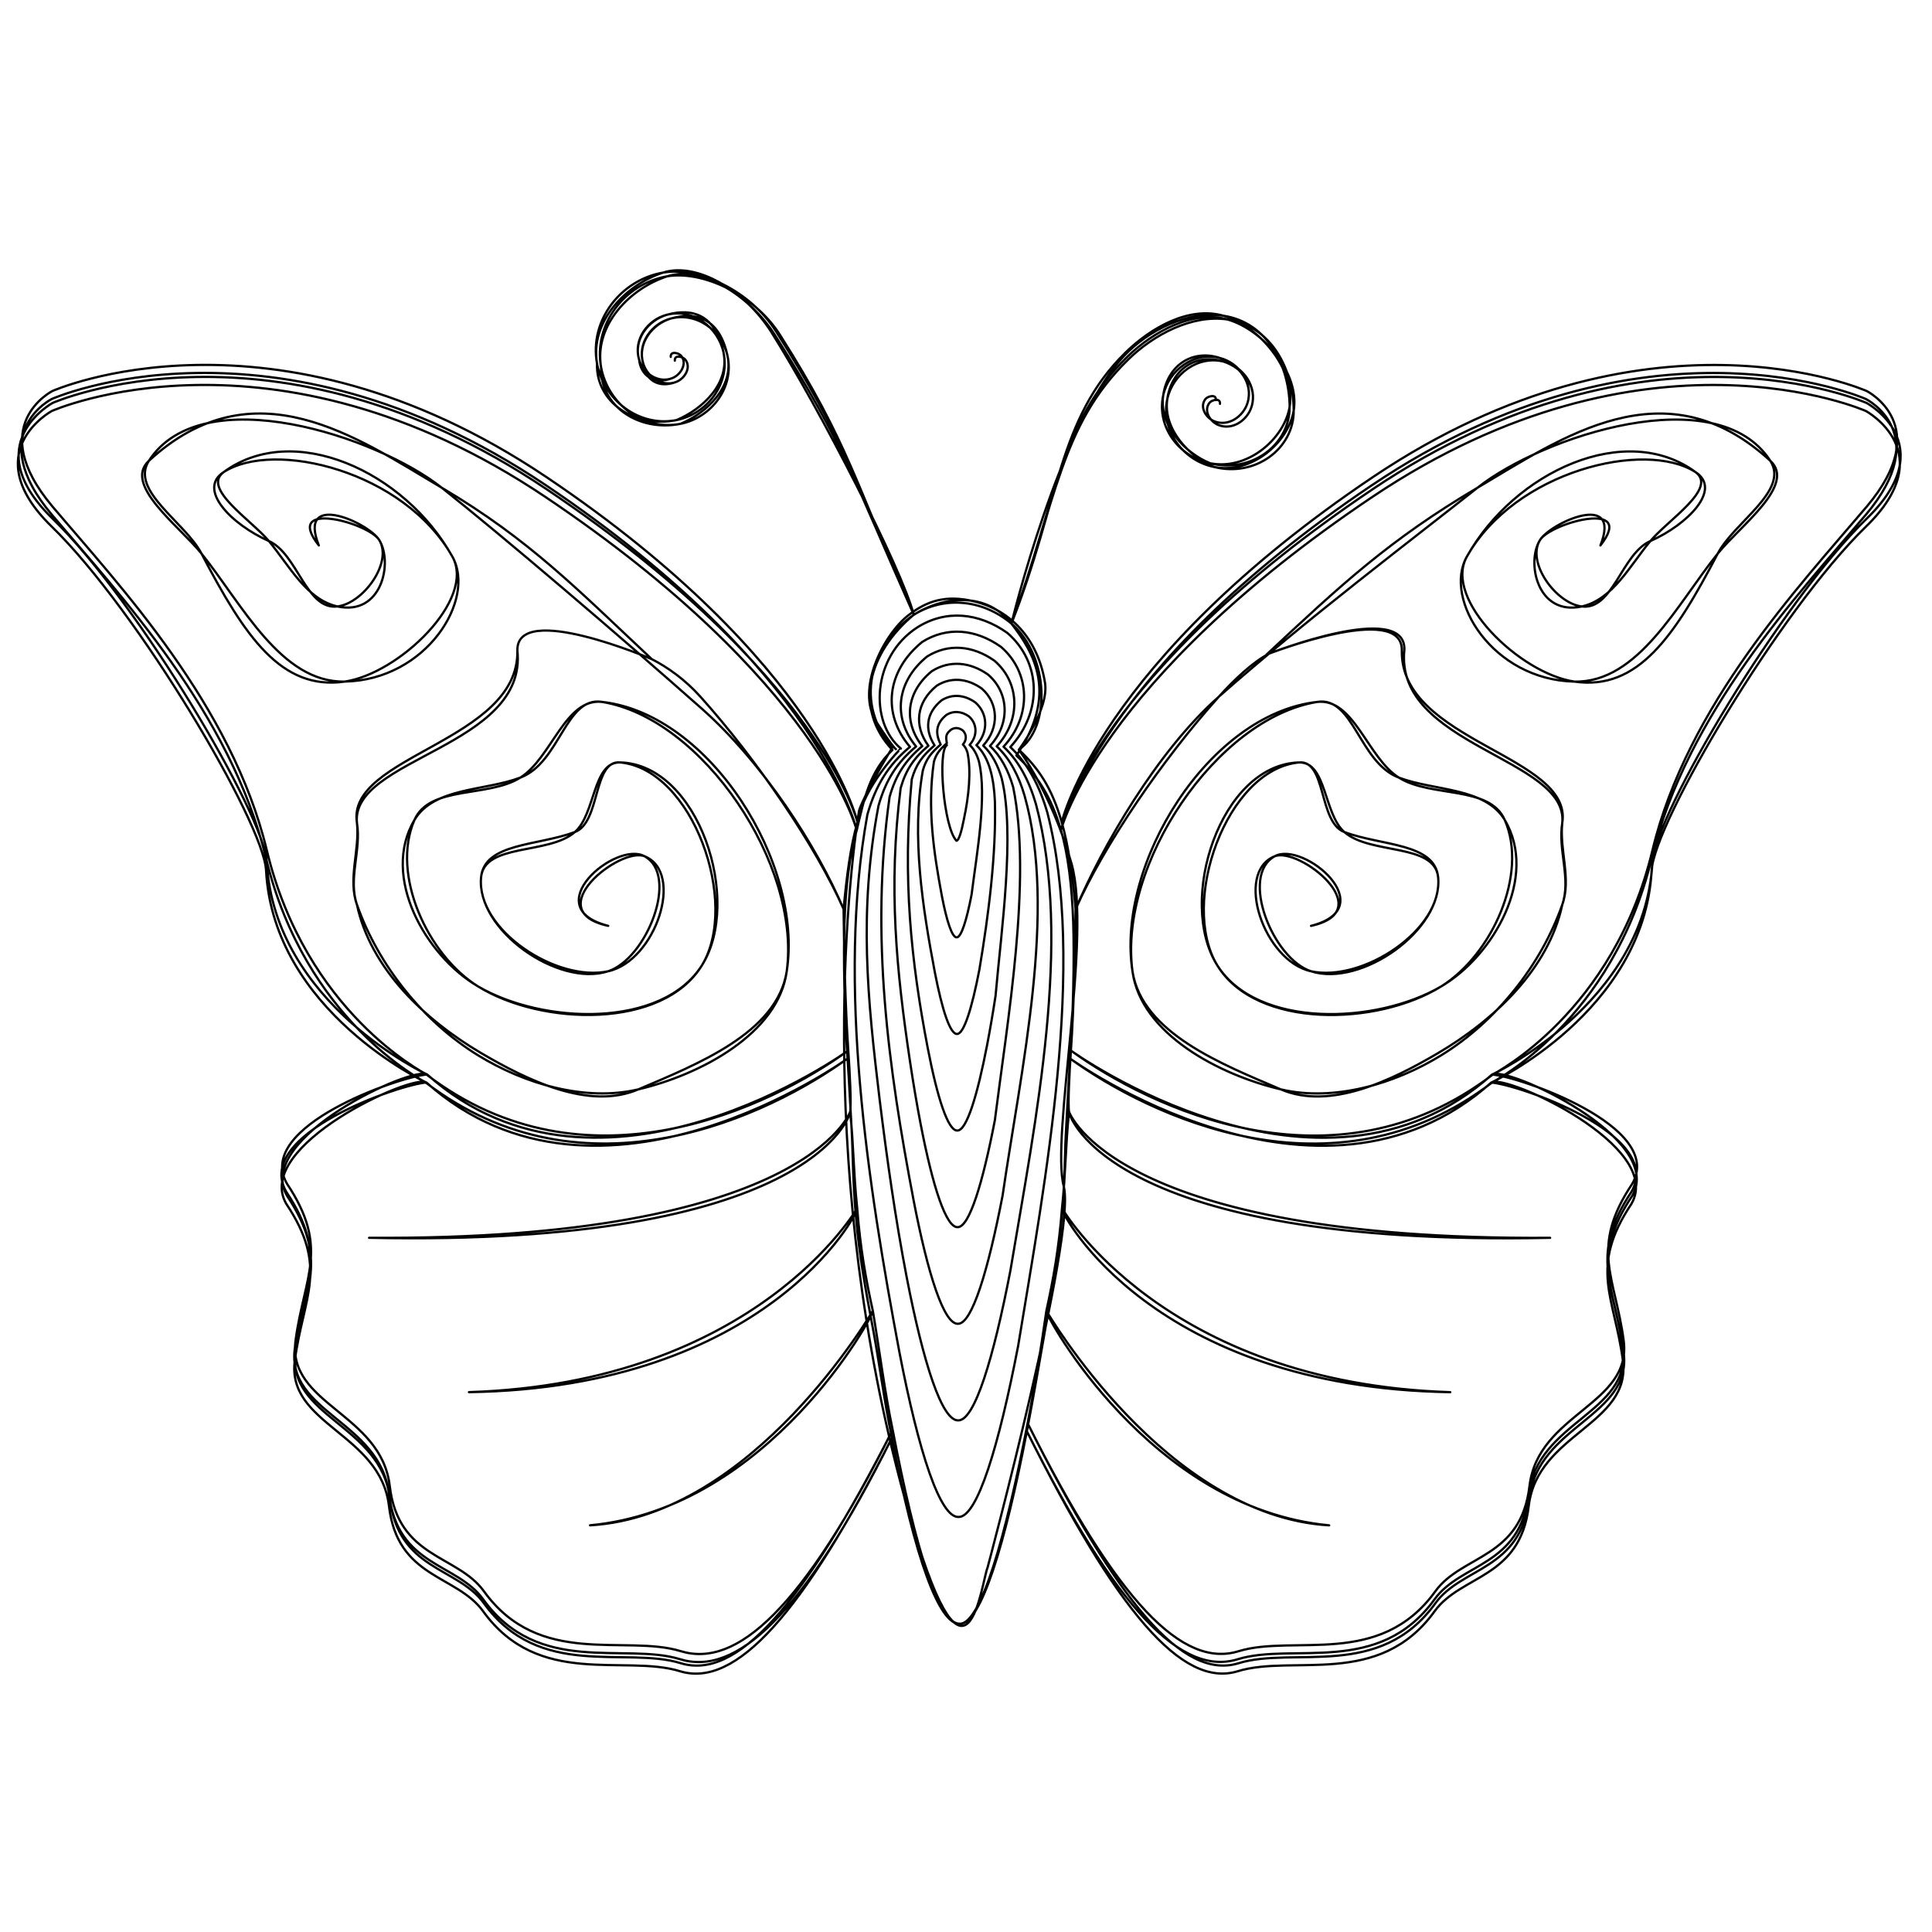 <?xml version="1.0" encoding="UTF-8" standalone="no"?>
<!-- Created with Inkscape (http://www.inkscape.org/) -->

<svg
   sodipodi:docname="running-stitch.svg"
   inkscape:version="1.4 (e7c3feb100, 2024-10-09)"
   id="svg8"
   version="1.1"
   viewBox="0 0 100 100"
   height="100mm"
   width="100mm"
   xmlns:inkscape="http://www.inkscape.org/namespaces/inkscape"
   xmlns:sodipodi="http://sodipodi.sourceforge.net/DTD/sodipodi-0.dtd"
   xmlns="http://www.w3.org/2000/svg"
   xmlns:svg="http://www.w3.org/2000/svg"
   xmlns:rdf="http://www.w3.org/1999/02/22-rdf-syntax-ns#"
   xmlns:cc="http://creativecommons.org/ns#"
   xmlns:dc="http://purl.org/dc/elements/1.1/"
   xmlns:inkstitch="http://inkstitch.org/namespace">
  <sodipodi:namedview
     inkscape:window-maximized="1"
     inkscape:window-y="32"
     inkscape:window-x="0"
     inkscape:window-height="1131"
     inkscape:window-width="1920"
     inkscape:snap-intersection-paths="true"
     inkscape:snap-global="true"
     showgrid="false"
     inkscape:current-layer="layer1"
     inkscape:document-units="mm"
     inkscape:cy="256.07143"
     inkscape:cx="205"
     inkscape:zoom="1.4"
     inkscape:pageshadow="2"
     inkscape:pageopacity="0.0"
     borderopacity="1.0"
     bordercolor="#666666"
     pagecolor="#ffffff"
     id="base"
     inkscape:showpageshadow="2"
     inkscape:pagecheckerboard="0"
     inkscape:deskcolor="#d1d1d1" />
  <defs
     id="defs2">
    <inkscape:path-effect
       effect="interpolate"
       id="path-effect938"
       is_visible="true"
       trajectory="m -37.354,80.559 0.074,31.996"
       equidistant_spacing="true"
       steps="10"
       trajectory-nodetypes="cc" />
    <inkscape:path-effect
       trajectory-nodetypes="cc"
       steps="10"
       equidistant_spacing="true"
       trajectory="m -12.785,87.362 0.074,31.996"
       is_visible="true"
       id="path-effect934"
       effect="interpolate" />
  </defs>
  <g
     transform="translate(0, -197)"
     id="layer1"
     inkscape:groupmode="layer"
     inkscape:label="Ebene 1">
    <path
       style="display:inline;opacity:1;fill:none;fill-opacity:0.984;stroke:#000000;stroke-width:0.117;stroke-linecap:round;stroke-linejoin:round;stroke-miterlimit:4;stroke-dasharray:none;stroke-dashoffset:0;stroke-opacity:1"
       d="m 49.01,235.572 c -0.484,0.289 -0.169,4.25 0.495,4.944 0.12,0 0.259,-0.456 0.384,-1.107 0.26,-1.202 0.387,-2.494 0.189,-3.449 -0.05,-0.172 -0.126,-0.318 -0.24,-0.425 0.212,-0.23 0.199,-0.549 -0.019,-0.738 -0.187,-0.133 -0.399,-0.152 -0.583,-0.036 h -8e-6 c -0.265,0.216 -0.298,0.323 -0.227,0.707 -0.394,0.353 -0.56,0.573 -0.67,0.958 -0.355,2.386 -0.01,4.702 0.413,6.955 0.251,1.302 0.528,2.151 0.768,2.136 0.24,0 0.517,-0.912 0.769,-2.214 0.264,-2.108 0.816,-5.097 0.378,-6.898 -0.1,-0.344 -0.252,-0.637 -0.48,-0.85 0.423,-0.459 0.398,-1.099 -0.038,-1.476 -0.373,-0.265 -0.798,-0.304 -1.165,-0.073 h 5e-6 c -0.53,0.432 -0.596,0.923 -0.294,1.527 -0.511,0.447 -0.76,0.77 -0.925,1.348 -0.596,3.408 -0.008,7.121 0.62,10.432 0.377,1.953 0.792,3.226 1.153,3.204 0.36,0 0.776,-1.368 1.153,-3.322 0.482,-2.849 0.878,-5.99 0.805,-8.714 -0.026,-0.588 -0.096,-1.144 -0.237,-1.633 -0.149,-0.516 -0.379,-0.955 -0.72,-1.276 0.635,-0.689 0.597,-1.648 -0.056,-2.214 -0.56,-0.398 -1.198,-0.456 -1.748,-0.109 h -3e-6 c -0.795,0.648 -0.894,1.507 -0.362,2.331 -0.629,0.541 -0.96,0.984 -1.18,1.755 -0.487,5.119 -0.043,9.387 0.826,13.909 0.503,2.603 1.055,4.302 1.537,4.272 0.48,0 1.035,-1.825 1.537,-4.429 0.152,-0.787 0.299,-1.646 0.437,-2.546 0.294,-3.372 1.02,-8.358 0.319,-11.25 -0.199,-0.688 -0.505,-1.274 -0.96,-1.701 0.846,-0.918 0.796,-2.198 -0.075,-2.952 -0.747,-0.531 -1.597,-0.608 -2.33,-0.145 -1.06,0.865 -1.192,2.062 -0.43,3.106 -0.746,0.635 -1.16,1.228 -1.436,2.191 -0.658,5.14 -0.21,9.5 0.479,14.122 0.176,1.174 0.362,2.272 0.554,3.265 0.629,3.254 1.319,5.377 1.921,5.34 0.6,0 1.294,-2.281 1.922,-5.536 0.654,-5.185 1.931,-12.468 0.946,-17.245 -0.249,-0.86 -0.631,-1.592 -1.2,-2.126 1.058,-1.148 0.996,-2.747 -0.094,-3.69 -0.934,-0.663 -1.996,-0.759 -2.913,-0.181 -1.325,1.081 -1.49,2.616 -0.497,3.88 -0.864,0.729 -1.36,1.471 -1.691,2.627 -1.016,7.19 -0.066,14.001 1.239,20.864 0.754,3.905 1.583,6.453 2.305,6.408 0.72,0 1.552,-2.737 2.306,-6.643 0.959,-6.59 2.824,-14.719 1.135,-20.694 -0.299,-1.032 -0.757,-1.911 -1.44,-2.551 1.269,-1.378 1.195,-3.297 -0.113,-4.428 -1.12,-0.796 -2.395,-0.911 -3.495,-0.218 -1.59,1.297 -1.788,3.171 -0.565,4.654 -0.981,0.824 -1.561,1.715 -1.946,3.063 -1.038,5.496 -0.569,9.989 0.057,15.202 0.387,3.138 0.825,6.204 1.389,9.139 0.88,4.556 1.847,7.528 2.69,7.476 0.84,0 1.811,-3.193 2.69,-7.751 1.327,-7.91 3.207,-17.042 1.324,-24.143 -0.349,-1.204 -0.883,-2.229 -1.679,-2.976 1.481,-1.607 1.394,-3.846 -0.132,-5.167 -1.307,-0.929 -2.795,-1.063 -4.078,-0.254 h 10e-7 c -1.855,1.513 -2.086,3.725 -0.633,5.429 -1.099,0.918 -1.761,1.958 -2.202,3.499 -1.597,8.775 0.018,19.111 1.653,27.819 1.006,5.207 2.111,8.603 3.074,8.543 0.96,0 2.07,-3.649 3.075,-8.858 1.422,-8.636 3.522,-19.797 1.513,-27.592 -0.398,-1.375 -1.01,-2.548 -1.919,-3.401 1.692,-1.837 1.593,-4.396 -0.151,-5.905 -1.494,-1.061 -3.194,-1.215 -4.66,-0.29 -2.364,1.526 -2.492,4.912 -0.851,6.274 -0.017,-0.009 -1.957,1.992 -2.248,3.809 0,0 -1.926,-8.338 -16.105,-17.865 -14.179,-9.527 -25.561,-4.453 -25.561,-4.453 0,0 -3.545,1.772 0,5.982 3.517,4.155 9.28,10.262 11.093,17.795 2.022,8.4 8.131,11.502 8.262,11.602 8.261,6.318 17.785,1.691 21.836,-1.241 0,0 -12.801,9.264 -21.797,1.241 -1.304,0.076 -8.98,2.671 -7.256,5.655 2.215,3.323 0.886,4.785 0.443,8.109 -0.443,3.323 4.431,3.766 4.874,7.533 0.443,3.766 3.495,3.541 4.874,5.45 2.88,3.988 7.311,2.216 10.191,3.102 2.88,0.886 6.319,-2.16 10.967,-11.455 -0.408,-1.938 -0.646,-3.892 -1.027,-6.163 0,0 -6.178,10.625 -14.638,11.103 9.288,-0.869 14.745,-10.953 14.638,-11.103 -0.354,-1.597 -0.652,-3.255 -0.809,-5.308 0,0 -5.213,9.04 -20.095,9.518 15.373,-0.23 20.169,-9.247 20.095,-9.518 -0.199,-1.893 -0.182,-3.285 -0.365,-4.993 0,0 -2.341,6.67 -24.9,6.522 22.902,0.486 24.927,-6.373 24.9,-6.522 0.068,-0.36 -0.02,-2.067 -0.096,-3.169 -0.158,-2.288 -0.22,-5.2 -0.243,-7.322 -1.386,-3.247 -4.156,-7.558 -7.348,-10.382 -4.406,-3.9 -10.313,-8.939 -13.453,-11.429 -3.35,-2.656 -12.403,-5.655 -15.156,-1.394 -0.998,1.546 1.869,3.172 2.721,4.803 2.244,4.297 4.132,7.101 7.415,6.626 2.816,-0.408 6.806,-4.261 5.572,-6.466 -2.483,-4.436 -8.241,-7.035 -11.842,-4.374 -1.144,0.845 1.431,2.473 2.342,3.565 1.048,1.256 1.954,3.038 3.552,3.386 2.295,0.499 2.881,-2.273 2.163,-3.436 -0.546,-0.894 -5.014,-2.117 -3.129,0.277 -1.13,-2.855 2.583,-1.17 3.129,-0.277 0.706,1.155 -0.82,3.269 -2.163,3.436 -1.623,0.202 -2.057,-2.722 -3.552,-3.386 -1.93,-0.856 -3.719,-2.67 -2.342,-3.565 2.61,-1.695 9.352,-0.058 11.842,4.374 1.239,2.205 -1.333,6.38 -5.572,6.466 -3.314,0.067 -5.334,-4.046 -7.415,-6.626 -1.155,-1.433 -4.076,-3.558 -2.721,-4.803 5.453,-5.011 10.787,-1.185 15.156,1.394 4.561,2.693 7.063,5.305 10.872,8.872 0,0 -7.008,-3.007 -6.956,-0.448 0.097,4.717 -8.883,5.438 -8.303,8.93 0.231,1.391 -0.468,2.9 5e-6,4.23 1.107,3.144 3.427,6.047 6.266,7.794 2.41,1.482 5.549,2.412 8.303,1.762 3.183,-0.75 7.239,-2.869 7.676,-6.11 0.745,-5.518 -4.347,-13.085 -9.556,-13.943 -1.893,-0.312 -2.165,3.135 -4.23,3.916 -1.841,0.697 -4.477,0.502 -5.483,2.193 -1.746,2.934 0.567,7.02 3.29,8.616 3.348,1.964 9.523,2.187 11.593,-1.097 2.098,-3.329 -0.159,-10.376 -4.23,-10.496 -1.433,-0.042 -1.274,2.656 -2.35,3.603 -1.35,1.188 -4.69,0.559 -4.856,2.35 -0.252,2.714 3.917,5.438 6.58,4.856 2.45,-0.535 3.98,-5.114 1.88,-5.953 -1.258,-0.502 -5.483,2.82 -1.88,3.603 v 0 c -3.73,-0.947 0.397,-4.42 1.88,-3.603 1.823,1.004 0.099,5.309 -1.88,5.953 -2.592,0.843 -6.832,-2.142 -6.58,-4.856 0.166,-1.791 2.923,-1.628 4.856,-2.35 1.343,-0.502 0.923,-3.743 2.35,-3.603 3.754,0.367 6.191,7.274 4.23,10.496 -2.018,3.316 -8.296,3.145 -11.593,1.097 -2.611,-1.622 -4.523,-5.8 -3.29,-8.616 0.79,-1.803 3.819,-1.141 5.483,-2.193 1.624,-1.027 2.32,-4.13 4.23,-3.916 5.599,0.627 10.419,8.375 9.556,13.943 -0.496,3.199 -4.661,4.82 -7.676,6.11 -2.562,1.096 -5.744,-0.467 -8.146,-1.88 -2.92,-1.717 -5.728,-4.379 -6.423,-7.676 -0.481,-1.325 0.15,-2.828 -5e-6,-4.23 -0.358,-3.355 8.841,-3.941 8.303,-8.93 -0.053,-2.559 6.956,0.448 6.956,0.448 0.825,0.423 1.723,1.058 2.522,1.95 2.911,3.246 5.947,7.681 7.407,10.989 0.147,-1.604 0.357,-3.273 0.719,-4.499 0,0 -1.926,-7.718 -16.105,-17.244 -14.179,-9.527 -25.561,-4.453 -25.561,-4.453 0,0 -3.947,2.147 0,5.982 4.452,4.326 10.962,15.319 11.093,17.795 0.387,7.314 8.301,10.982 8.301,10.982 -0.695,-0.489 -8.98,3.291 -7.256,6.275 2.216,3.323 0.886,4.785 0.443,8.109 -0.443,3.323 4.431,3.766 4.874,7.533 0.443,3.766 3.495,3.541 4.874,5.45 2.88,3.988 7.311,2.216 10.191,3.102 2.88,0.886 6.319,-2.936 10.967,-12.076 1.188,6.2 2.401,10.1 3.485,10.033 1.08,0 2.369,-4.515 3.499,-10.375 0.342,-1.771 0.672,-3.702 0.971,-5.821 0,0 6.178,10.625 14.638,11.103 -9.288,-0.869 -14.745,-10.953 -14.638,-11.103 0.354,-1.597 0.652,-3.255 0.809,-5.308 0,0 5.213,9.04 20.096,9.518 -15.373,-0.23 -20.17,-9.247 -20.096,-9.518 0.199,-1.893 0.182,-3.285 0.365,-4.993 0,0 2.341,6.67 24.9,6.522 -22.902,0.486 -24.927,-6.373 -24.9,-6.522 -0.068,-0.36 0.02,-2.067 0.096,-3.169 0.158,-2.288 0.22,-5.2 0.243,-7.322 1.386,-3.247 4.215,-8.165 7.407,-10.989 4.406,-3.9 10.254,-8.332 13.395,-10.822 3.35,-2.656 12.403,-5.655 15.156,-1.394 0.998,1.546 -1.869,3.172 -2.721,4.803 -2.244,4.297 -4.132,7.101 -7.415,6.626 -2.816,-0.408 -6.806,-4.261 -5.572,-6.466 2.483,-4.436 8.241,-7.035 11.842,-4.374 1.144,0.845 -1.431,2.473 -2.342,3.565 -1.048,1.256 -1.954,3.038 -3.552,3.386 -2.295,0.499 -2.881,-2.273 -2.163,-3.436 0.546,-0.894 5.014,-2.117 3.129,0.277 1.13,-2.855 -2.583,-1.17 -3.129,-0.277 -0.706,1.155 0.82,3.269 2.163,3.436 1.623,0.202 2.057,-2.722 3.552,-3.386 1.93,-0.856 3.719,-2.67 2.342,-3.565 -2.61,-1.695 -9.352,-0.058 -11.842,4.374 -1.239,2.205 1.333,6.38 5.572,6.466 3.314,0.067 5.334,-4.046 7.415,-6.626 1.155,-1.433 4.076,-3.558 2.721,-4.803 -5.453,-5.011 -10.787,-1.185 -15.156,1.394 -4.561,2.693 -7.111,5.068 -10.919,8.636 0,0 7.055,-2.771 7.003,-0.212 -0.097,4.717 8.883,5.438 8.303,8.93 -0.231,1.391 0.468,2.9 -6e-6,4.23 -1.107,3.144 -3.427,6.047 -6.266,7.794 -2.41,1.482 -5.549,2.412 -8.303,1.762 -3.183,-0.75 -7.239,-2.869 -7.676,-6.11 -0.745,-5.518 4.348,-13.085 9.556,-13.943 1.893,-0.312 2.165,3.135 4.23,3.916 1.841,0.697 4.477,0.502 5.483,2.193 1.746,2.934 -0.567,7.02 -3.29,8.616 -3.348,1.964 -9.523,2.187 -11.593,-1.097 -2.098,-3.329 0.159,-10.376 4.23,-10.496 1.433,-0.042 1.274,2.656 2.35,3.603 1.35,1.188 4.69,0.559 4.856,2.35 0.252,2.714 -3.917,5.438 -6.58,4.856 -2.45,-0.535 -3.98,-5.114 -1.88,-5.953 1.258,-0.502 5.483,2.82 1.88,3.603 v 0 c 3.73,-0.947 -0.397,-4.42 -1.88,-3.603 -1.823,1.004 -0.099,5.309 1.88,5.953 2.592,0.843 6.832,-2.142 6.58,-4.856 -0.166,-1.791 -2.923,-1.628 -4.856,-2.35 -1.343,-0.502 -0.923,-3.743 -2.35,-3.603 -3.754,0.367 -6.191,7.274 -4.23,10.496 2.018,3.316 8.296,3.145 11.593,1.097 2.611,-1.622 4.523,-5.8 3.29,-8.616 -0.79,-1.803 -3.819,-1.141 -5.483,-2.193 -1.624,-1.027 -2.32,-4.13 -4.23,-3.916 -5.599,0.627 -10.419,8.375 -9.556,13.943 0.496,3.199 4.661,4.82 7.676,6.11 2.562,1.096 5.744,-0.467 8.146,-1.88 2.92,-1.717 5.728,-4.379 6.423,-7.676 0.481,-1.325 -0.15,-2.828 6e-6,-4.23 0.358,-3.355 -8.709,-3.991 -8.171,-8.98 0.053,-2.559 -7.003,0.212 -7.003,0.212 -0.825,0.423 -1.807,1.345 -2.607,2.237 -2.911,3.246 -5.947,7.681 -7.407,10.989 -0.147,-1.604 -0.357,-3.273 -0.719,-4.499 0,0 1.926,-7.718 16.106,-17.244 14.179,-9.527 25.561,-4.453 25.561,-4.453 0,0 3.947,2.147 0,5.982 -4.452,4.326 -10.962,15.319 -11.093,17.795 -0.387,7.314 -8.301,10.982 -8.301,10.982 0.695,-0.489 8.98,3.291 7.256,6.275 -2.215,3.323 -0.886,4.785 -0.443,8.109 0.443,3.323 -4.431,3.766 -4.874,7.533 -0.443,3.766 -3.495,3.541 -4.874,5.45 -2.88,3.988 -7.311,2.216 -10.191,3.102 -2.88,0.886 -6.258,-3.113 -10.91,-12.418 4.653,9.305 8.03,12.684 10.91,11.797 2.88,-0.886 7.311,0.886 10.191,-3.102 1.379,-1.909 4.431,-1.684 4.874,-5.45 0.443,-3.766 5.317,-4.209 4.874,-7.533 -0.443,-3.323 -1.772,-4.785 0.443,-8.109 1.724,-2.984 -5.951,-5.579 -7.256,-5.655 -8.996,8.023 -21.797,-1.241 -21.797,-1.241 4.051,2.931 13.575,7.559 21.836,1.241 0.131,-0.1 6.24,-3.202 8.262,-11.602 1.813,-7.533 7.576,-13.641 11.093,-17.795 3.545,-4.209 0,-5.982 0,-5.982 0,0 -11.382,-5.073 -25.561,4.453 -14.179,9.527 -16.106,17.865 -16.106,17.865 -0.51,-1.786 -1.198,-2.795 -2.222,-3.755 1.67,-1.13 1.579,-4.834 -0.382,-6.531 2.362,-6.394 2.527,-10.229 6.046,-13.665 1.323,-1.291 3.317,-2.347 5.145,-2.07 2.291,0.347 3.408,2.624 3.421,4.709 0.012,1.972 -1.983,3.463 -4.114,2.925 -1.596,-0.317 -2.79,-1.884 -2.429,-3.519 0.235,-1.611 1.569,-2.382 2.924,-1.933 0.982,0.325 1.758,1.292 1.438,2.33 -0.218,0.707 -1.001,1.251 -1.735,0.942 -0.41,-0.173 -0.765,-0.727 -0.446,-1.14 0.118,-0.152 0.575,-0.279 0.545,0.05 0.03,-0.328 -0.428,-0.202 -0.545,-0.05 -0.319,0.413 0.036,0.967 0.446,1.14 0.734,0.309 1.516,-0.235 1.735,-0.942 0.32,-1.037 -0.435,-2.075 -1.438,-2.33 -1.337,-0.339 -2.638,0.634 -2.924,1.933 -0.235,1.551 1.134,3.001 2.429,3.519 1.933,0.384 3.842,-1.264 4.114,-2.925 0.313,-1.914 -1.556,-4.172 -3.421,-4.709 -1.777,-0.511 -3.869,0.637 -5.192,1.929 -3.519,3.436 -3.637,7.412 -5.999,13.806 -1.235,-1.566 -3.352,-1.502 -5.053,-0.455 -3.001,-6.741 -3.609,-8.832 -7.17,-14.448 -1.36,-2.145 -3.863,-3.627 -5.594,-3.067 -1.894,0.612 -3.795,2.506 -3.421,4.709 -0.069,1.985 1.942,3.362 4.114,2.925 1.595,-0.321 2.79,-1.884 2.429,-3.519 -0.287,-1.299 -1.588,-2.272 -2.924,-1.933 -0.974,0.283 -1.753,1.298 -1.438,2.33 0.216,0.707 1.001,1.251 1.735,0.942 0.41,-0.173 0.765,-0.727 0.446,-1.14 -0.118,-0.152 -0.575,-0.279 -0.545,0.05 -0.03,-0.328 0.428,-0.202 0.545,-0.05 0.319,0.413 -0.036,0.967 -0.446,1.14 -1.02,0.405 -1.663,-0.186 -1.735,-0.942 -0.32,-1.037 0.435,-2.075 1.438,-2.33 1.33,-0.371 2.513,0.011 2.924,1.933 0.346,1.621 -1.081,2.954 -2.429,3.519 -1.933,0.384 -3.767,-1.032 -4.114,-2.925 -0.409,-2.23 1.231,-4.333 3.421,-4.709 1.793,-0.308 4.483,0.895 5.843,3.04 3.561,5.616 3.92,7.735 6.921,14.476 -2.362,1.963 -3.137,4.849 -1.105,7.001 -1.195,1.118 -1.482,2.611 -1.848,4.151 0,0 -1.926,-8.338 -16.105,-17.865 -14.179,-9.527 -25.561,-4.453 -25.561,-4.453 0,0 -3.545,1.772 0,5.982 3.517,4.155 9.28,10.262 11.093,17.795 2.022,8.4 8.131,11.502 8.262,11.602 8.261,6.318 17.785,1.691 21.836,-1.241 0,0 -12.801,9.264 -21.797,1.241 -1.304,0.076 -8.98,2.671 -7.256,5.655 2.215,3.323 0.886,4.785 0.443,8.109 -0.443,3.323 4.431,3.766 4.874,7.533 0.443,3.766 3.495,3.541 4.874,5.45 2.88,3.988 7.311,2.216 10.191,3.102 2.88,0.886 6.319,-2.16 10.967,-11.455 -0.408,-1.938 -0.646,-3.892 -1.014,-5.826 -0.368,-1.934 -0.665,-3.593 -0.843,-5.565 -0.178,-1.973 -0.161,-3.365 -0.219,-4.399 -0.058,-1.034 -0.145,-2.741 -0.221,-3.843 -0.158,-2.288 -0.22,-5.2 -0.158,-7.063 0.062,-1.863 0.272,-3.532 0.634,-4.758 0,0 -1.926,-7.718 -16.105,-17.244 -14.179,-9.527 -25.561,-4.453 -25.561,-4.453 0,0 -3.947,2.147 0,5.982 4.452,4.326 10.962,15.319 11.093,17.795 0.387,7.314 8.301,10.982 8.301,10.982 -0.695,-0.489 -8.98,3.291 -7.256,6.275 2.216,3.323 0.886,4.785 0.443,8.109 -0.443,3.323 4.431,3.766 4.874,7.533 0.443,3.766 3.495,3.541 4.874,5.45 2.88,3.988 7.311,2.216 10.191,3.102 2.88,0.886 6.319,-2.936 10.967,-12.076 1.188,6.2 2.441,9.69 3.525,9.623 1.08,0 2.329,-4.105 3.459,-9.965 0.342,-1.771 0.672,-3.702 0.999,-5.56 0.326,-1.858 0.624,-3.517 0.802,-5.489 0.178,-1.973 0.161,-3.365 0.219,-4.399 0.058,-1.034 0.145,-2.741 0.221,-3.843 0.158,-2.288 0.22,-5.2 0.158,-7.063 -0.062,-1.863 -0.272,-3.532 -0.634,-4.758 0,0 1.926,-7.718 16.106,-17.244 14.179,-9.527 25.561,-4.453 25.561,-4.453 0,0 3.947,2.147 0,5.982 -4.452,4.326 -10.962,15.319 -11.093,17.795 -0.387,7.314 -8.301,10.982 -8.301,10.982 0.695,-0.489 8.98,3.291 7.256,6.275 -2.215,3.323 -0.886,4.785 -0.443,8.109 0.443,3.323 -4.431,3.766 -4.874,7.533 -0.443,3.766 -3.495,3.541 -4.874,5.45 -2.88,3.988 -7.311,2.216 -10.191,3.102 -2.88,0.886 -6.258,-3.113 -10.91,-12.418 4.653,9.305 8.03,12.684 10.91,11.797 2.88,-0.886 7.311,0.886 10.191,-3.102 1.379,-1.909 4.431,-1.684 4.874,-5.45 0.443,-3.766 5.317,-4.209 4.874,-7.533 -0.443,-3.323 -1.772,-4.785 0.443,-8.109 1.724,-2.984 -5.951,-5.579 -7.256,-5.655 -8.996,8.023 -21.797,-1.241 -21.797,-1.241 4.051,2.931 13.575,7.559 21.836,1.241 0.131,-0.1 6.24,-3.202 8.262,-11.602 1.813,-7.533 7.576,-13.641 11.093,-17.795 3.545,-4.209 0,-5.982 0,-5.982 0,0 -11.382,-5.073 -25.561,4.453 -14.179,9.527 -16.106,17.865 -16.106,17.865 -0.51,-1.786 -1.285,-2.909 -2.308,-3.869 2.203,-3.202 0.892,-5.342 -0.255,-6.827 0,0 2.5,-10.36 5.834,-13.862 1.275,-1.339 3.317,-2.347 5.145,-2.07 2.291,0.347 3.408,2.624 3.421,4.709 0.012,1.972 -1.983,3.463 -4.114,2.925 -1.596,-0.317 -2.79,-1.884 -2.429,-3.519 0.235,-1.611 1.569,-2.382 2.924,-1.933 0.982,0.325 1.758,1.292 1.438,2.33 -0.218,0.707 -1.001,1.251 -1.735,0.942 -0.41,-0.173 -0.765,-0.727 -0.446,-1.14 0.118,-0.152 0.575,-0.279 0.545,0.05 0.03,-0.328 -0.428,-0.202 -0.545,-0.05 -0.319,0.413 0.036,0.967 0.446,1.14 0.734,0.309 1.516,-0.235 1.735,-0.942 0.32,-1.037 -0.435,-2.075 -1.438,-2.33 -1.337,-0.339 -2.638,0.634 -2.924,1.933 -0.235,1.551 1.134,3.001 2.429,3.519 1.933,0.384 3.842,-1.264 4.114,-2.925 0.313,-1.914 -1.556,-4.172 -3.421,-4.709 -1.777,-0.511 -3.742,0.604 -5.065,1.895 -3.519,3.436 -3.422,7.708 -5.914,14.037 -1.533,-1.276 -3.497,-1.424 -5.053,-0.455 -0.647,-2.455 -4.877,-10.662 -7.382,-14.645 -1.36,-2.145 -3.863,-3.627 -5.594,-3.067 -1.894,0.612 -3.795,2.506 -3.421,4.709 -0.069,1.985 1.942,3.362 4.114,2.925 1.595,-0.321 2.79,-1.884 2.429,-3.519 -0.287,-1.299 -1.588,-2.272 -2.924,-1.933 -0.974,0.283 -1.753,1.298 -1.438,2.33 0.216,0.707 1.001,1.251 1.735,0.942 0.41,-0.173 0.765,-0.727 0.446,-1.14 -0.118,-0.152 -0.575,-0.279 -0.545,0.05 -0.03,-0.328 0.428,-0.202 0.545,-0.05 0.319,0.413 -0.036,0.967 -0.446,1.14 -1.02,0.405 -1.663,-0.186 -1.735,-0.942 -0.32,-1.037 0.435,-2.075 1.438,-2.33 1.33,-0.371 2.513,0.011 2.924,1.933 0.346,1.621 -1.081,2.954 -2.429,3.519 -1.933,0.384 -3.767,-1.032 -4.114,-2.925 -0.409,-2.23 1.231,-4.333 3.421,-4.709 1.793,-0.308 4.483,0.895 5.843,3.04 3.561,5.616 4.168,7.843 7.133,14.673 -1.903,1.3 -3.307,4.237 -1.121,6.884 l -0.595,1.009 c 0,0 -1.004,1.772 -1.122,2.268 -0.794,5.08 -2.09,20.49 2.78,37.017 2.844,9.65 3.546,2.946 3.875,2.138 0,0 4.61,-17.205 3.942,-19.745 -0.668,-2.539 1.47,-12.963 0.401,-16.704 -1.069,-3.742 -2.726,-5.88 -2.726,-5.88 0,0 1.579,-2.097 1.356,-3.474 -0.367,-2.272 -1.783,-3.757 -3.675,-4.21 -1.446,-0.346 -2.431,-0.035 -3.411,0.733 -1.278,1.002 -2.719,3.844 -1.641,5.509 0.886,1.369 1.01,1.409 1.01,1.409"
       id="path931"
       inkscape:connector-curvature="0"
       sodipodi:nodetypes="cccccccccccccccccccccccccccccccccsccccccccscccccccccccccccccccccccccccccccccccccscccccccccccccccccccccccccccccccccccccccccccccccccccccccccccccccccccccccccccccccccccccccccccccccccccccccccccccccccccccccccccccccccccccccccccccccccccccccccccccccccccccccccccccccccccccccccccscccsscccscccccccsccsssccsscsscscccccccccssscccscccccccccccccccccccccccccccccccccccccccccccccccccccccccccccscccscccccscccccscccccscccscsscscccccccccsccccccscsscssssc"
       inkstitch:repeats="1"
       inkstitch:fill_underlay="False"
       inkstitch:running_stitch_length_mm="2.5" />
  </g>
</svg>

